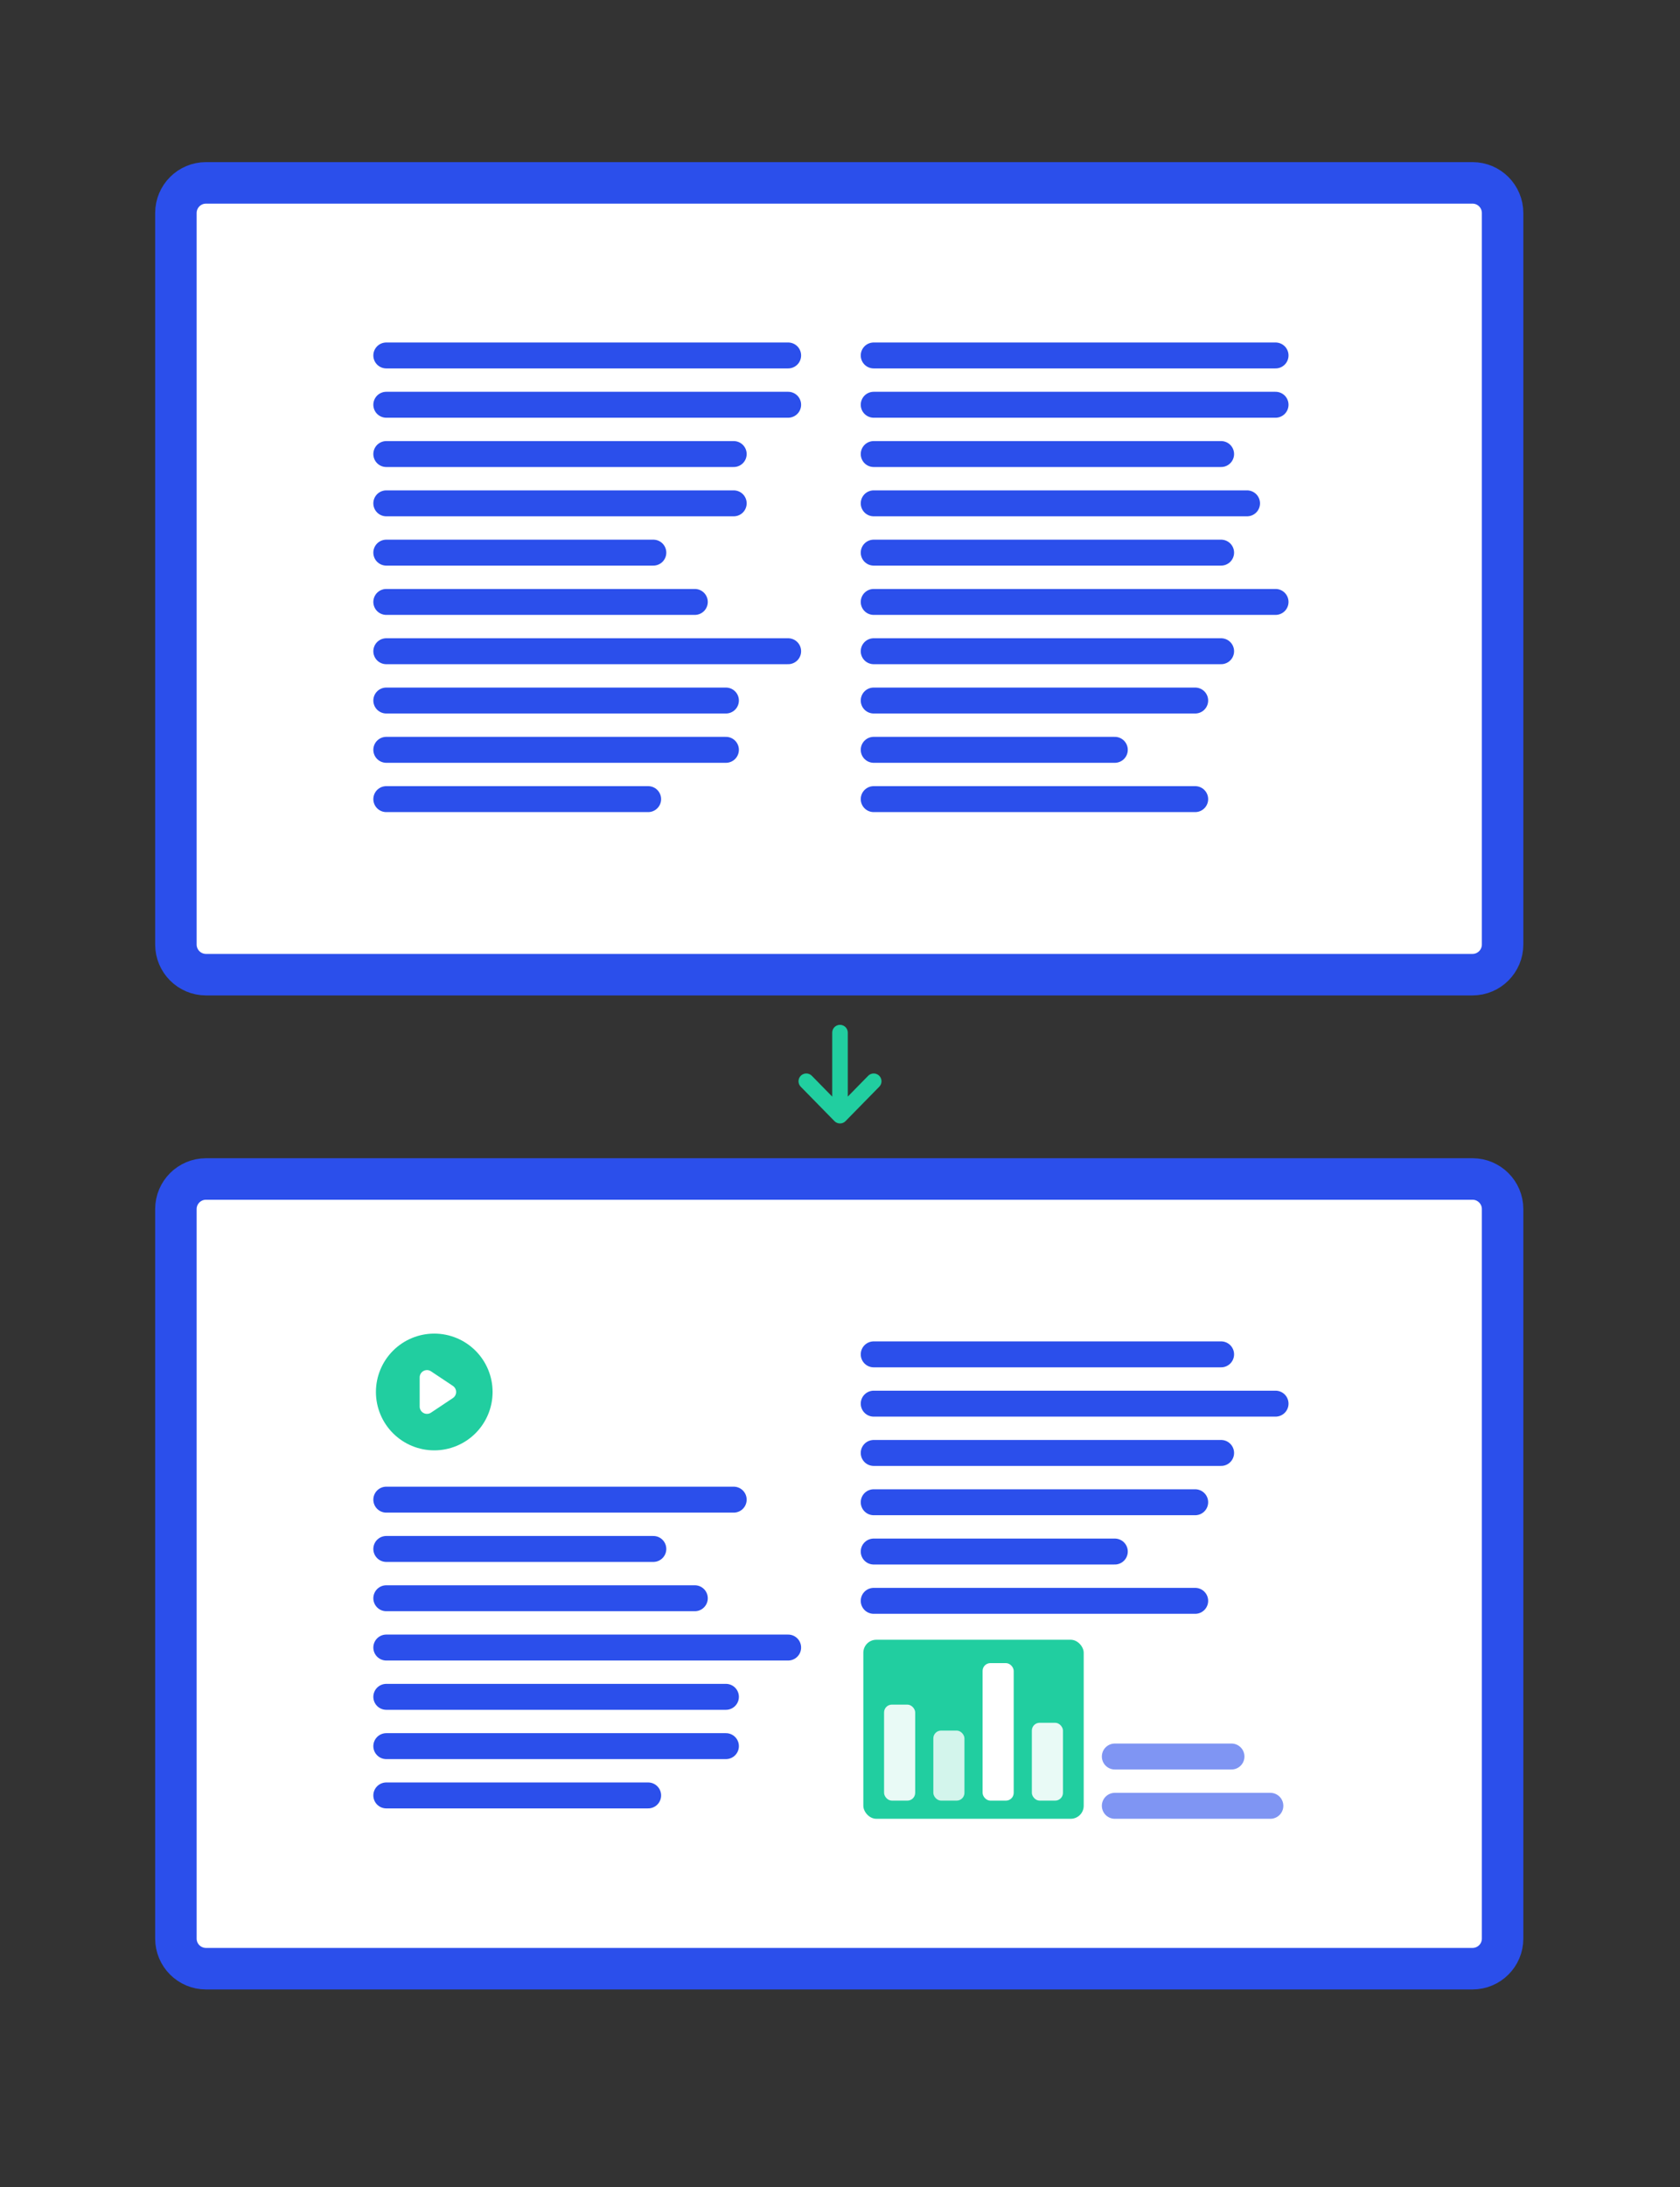 <svg width="648" height="843" viewBox="0 0 648 843" fill="none" xmlns="http://www.w3.org/2000/svg">
<rect x="0" y="0" width="648" height="843" fill="#333333" stroke="none"/>
<path d="M567.967 454.408H79.453C73.044 454.408 67.849 459.599 67.849 466.003V747.184C67.849 753.588 73.044 758.779 79.453 758.779H567.967C574.376 758.779 579.571 753.588 579.571 747.184V466.003C579.571 459.599 574.376 454.408 567.967 454.408Z" fill="white" stroke="#2B4FEB" stroke-width="16"/>
<path d="M567.967 70.483H79.453C73.044 70.483 67.849 75.688 67.849 82.109V364.034C67.849 370.454 73.044 375.66 79.453 375.66H567.967C574.376 375.66 579.571 370.454 579.571 364.034V82.109C579.571 75.688 574.376 70.483 567.967 70.483Z" fill="white" stroke="#2B4FEB" stroke-width="16"/>
<path d="M324 398V430M324 430L311 416.743M324 430L337 416.743" stroke="#21CEA0" stroke-width="6" stroke-linecap="round" stroke-linejoin="round"/>
<path d="M149 137H304" stroke="#2B4FEB" stroke-width="10" stroke-linecap="round" stroke-linejoin="round"/>
<path d="M337 137H492" stroke="#2B4FEB" stroke-width="10" stroke-linecap="round" stroke-linejoin="round"/>
<path d="M149 156H304" stroke="#2B4FEB" stroke-width="10" stroke-linecap="round" stroke-linejoin="round"/>
<path d="M337 156H492" stroke="#2B4FEB" stroke-width="10" stroke-linecap="round" stroke-linejoin="round"/>
<path d="M149 175H283" stroke="#2B4FEB" stroke-width="10" stroke-linecap="round" stroke-linejoin="round"/>
<path d="M337 175H471" stroke="#2B4FEB" stroke-width="10" stroke-linecap="round" stroke-linejoin="round"/>
<path d="M149 194H283" stroke="#2B4FEB" stroke-width="10" stroke-linecap="round" stroke-linejoin="round"/>
<path d="M149 578H283" stroke="#2B4FEB" stroke-width="10" stroke-linecap="round" stroke-linejoin="round"/>
<path d="M337 194H481" stroke="#2B4FEB" stroke-width="10" stroke-linecap="round" stroke-linejoin="round"/>
<path d="M149 213H252" stroke="#2B4FEB" stroke-width="10" stroke-linecap="round" stroke-linejoin="round"/>
<path d="M149 597H252" stroke="#2B4FEB" stroke-width="10" stroke-linecap="round" stroke-linejoin="round"/>
<path fill-rule="evenodd" clip-rule="evenodd" d="M167.5 559C173.467 559 179.19 556.629 183.41 552.41C187.629 548.19 190 542.467 190 536.5C190 530.533 187.629 524.81 183.41 520.59C179.19 516.371 173.467 514 167.5 514C161.533 514 155.81 516.371 151.59 520.59C147.371 524.81 145 530.533 145 536.5C145 542.467 147.371 548.19 151.59 552.41C155.81 556.629 161.533 559 167.5 559V559ZM166.248 528.535C165.825 528.252 165.333 528.09 164.824 528.065C164.315 528.041 163.81 528.155 163.361 528.395C162.912 528.635 162.536 528.993 162.275 529.429C162.013 529.866 161.875 530.366 161.875 530.875V542.125C161.875 542.634 162.013 543.134 162.275 543.571C162.536 544.007 162.912 544.365 163.361 544.605C163.81 544.845 164.315 544.959 164.824 544.935C165.333 544.91 165.825 544.748 166.248 544.465L174.686 538.84C175.071 538.583 175.387 538.235 175.605 537.827C175.824 537.419 175.938 536.963 175.938 536.5C175.938 536.037 175.824 535.581 175.605 535.173C175.387 534.765 175.071 534.417 174.686 534.16L166.248 528.535V528.535Z" fill="#21CEA0"/>
<path d="M337 213H471" stroke="#2B4FEB" stroke-width="10" stroke-linecap="round" stroke-linejoin="round"/>
<path d="M337 522H471" stroke="#2B4FEB" stroke-width="10" stroke-linecap="round" stroke-linejoin="round"/>
<path d="M149 232H268" stroke="#2B4FEB" stroke-width="10" stroke-linecap="round" stroke-linejoin="round"/>
<path d="M149 616H268" stroke="#2B4FEB" stroke-width="10" stroke-linecap="round" stroke-linejoin="round"/>
<path d="M337 232H492" stroke="#2B4FEB" stroke-width="10" stroke-linecap="round" stroke-linejoin="round"/>
<path d="M337 541H492" stroke="#2B4FEB" stroke-width="10" stroke-linecap="round" stroke-linejoin="round"/>
<path d="M149 251H304" stroke="#2B4FEB" stroke-width="10" stroke-linecap="round" stroke-linejoin="round"/>
<path d="M149 635H304" stroke="#2B4FEB" stroke-width="10" stroke-linecap="round" stroke-linejoin="round"/>
<path d="M337 251H471" stroke="#2B4FEB" stroke-width="10" stroke-linecap="round" stroke-linejoin="round"/>
<path d="M337 560H471" stroke="#2B4FEB" stroke-width="10" stroke-linecap="round" stroke-linejoin="round"/>
<path d="M149 270H280" stroke="#2B4FEB" stroke-width="10" stroke-linecap="round" stroke-linejoin="round"/>
<path d="M149 654H280" stroke="#2B4FEB" stroke-width="10" stroke-linecap="round" stroke-linejoin="round"/>
<path d="M337 270H461" stroke="#2B4FEB" stroke-width="10" stroke-linecap="round" stroke-linejoin="round"/>
<path d="M337 579H461" stroke="#2B4FEB" stroke-width="10" stroke-linecap="round" stroke-linejoin="round"/>
<path d="M149 289H280" stroke="#2B4FEB" stroke-width="10" stroke-linecap="round" stroke-linejoin="round"/>
<path d="M149 673H280" stroke="#2B4FEB" stroke-width="10" stroke-linecap="round" stroke-linejoin="round"/>
<path d="M337 289H430" stroke="#2B4FEB" stroke-width="10" stroke-linecap="round" stroke-linejoin="round"/>
<path d="M337 598H430" stroke="#2B4FEB" stroke-width="10" stroke-linecap="round" stroke-linejoin="round"/>
<path d="M430 677H475" stroke="#2B4FEB" stroke-opacity="0.6" stroke-width="10" stroke-linecap="round" stroke-linejoin="round"/>
<path d="M149 308H250" stroke="#2B4FEB" stroke-width="10" stroke-linecap="round" stroke-linejoin="round"/>
<path d="M149 692H250" stroke="#2B4FEB" stroke-width="10" stroke-linecap="round" stroke-linejoin="round"/>
<path d="M337 308H461" stroke="#2B4FEB" stroke-width="10" stroke-linecap="round" stroke-linejoin="round"/>
<path d="M337 617H461" stroke="#2B4FEB" stroke-width="10" stroke-linecap="round" stroke-linejoin="round"/>
<path d="M430 696H490" stroke="#2B4FEB" stroke-opacity="0.6" stroke-width="10" stroke-linecap="round" stroke-linejoin="round"/>
<rect x="333" y="632" width="85" height="69" rx="5" fill="#21CEA0"/>
<rect x="341" y="657" width="12" height="37" rx="3" fill="white" fill-opacity="0.9"/>
<rect x="360" y="667" width="12" height="27" rx="3" fill="white" fill-opacity="0.8"/>
<rect x="379" y="641" width="12" height="53" rx="3" fill="white"/>
<rect x="398" y="664" width="12" height="30" rx="3" fill="white" fill-opacity="0.9"/>
</svg>
